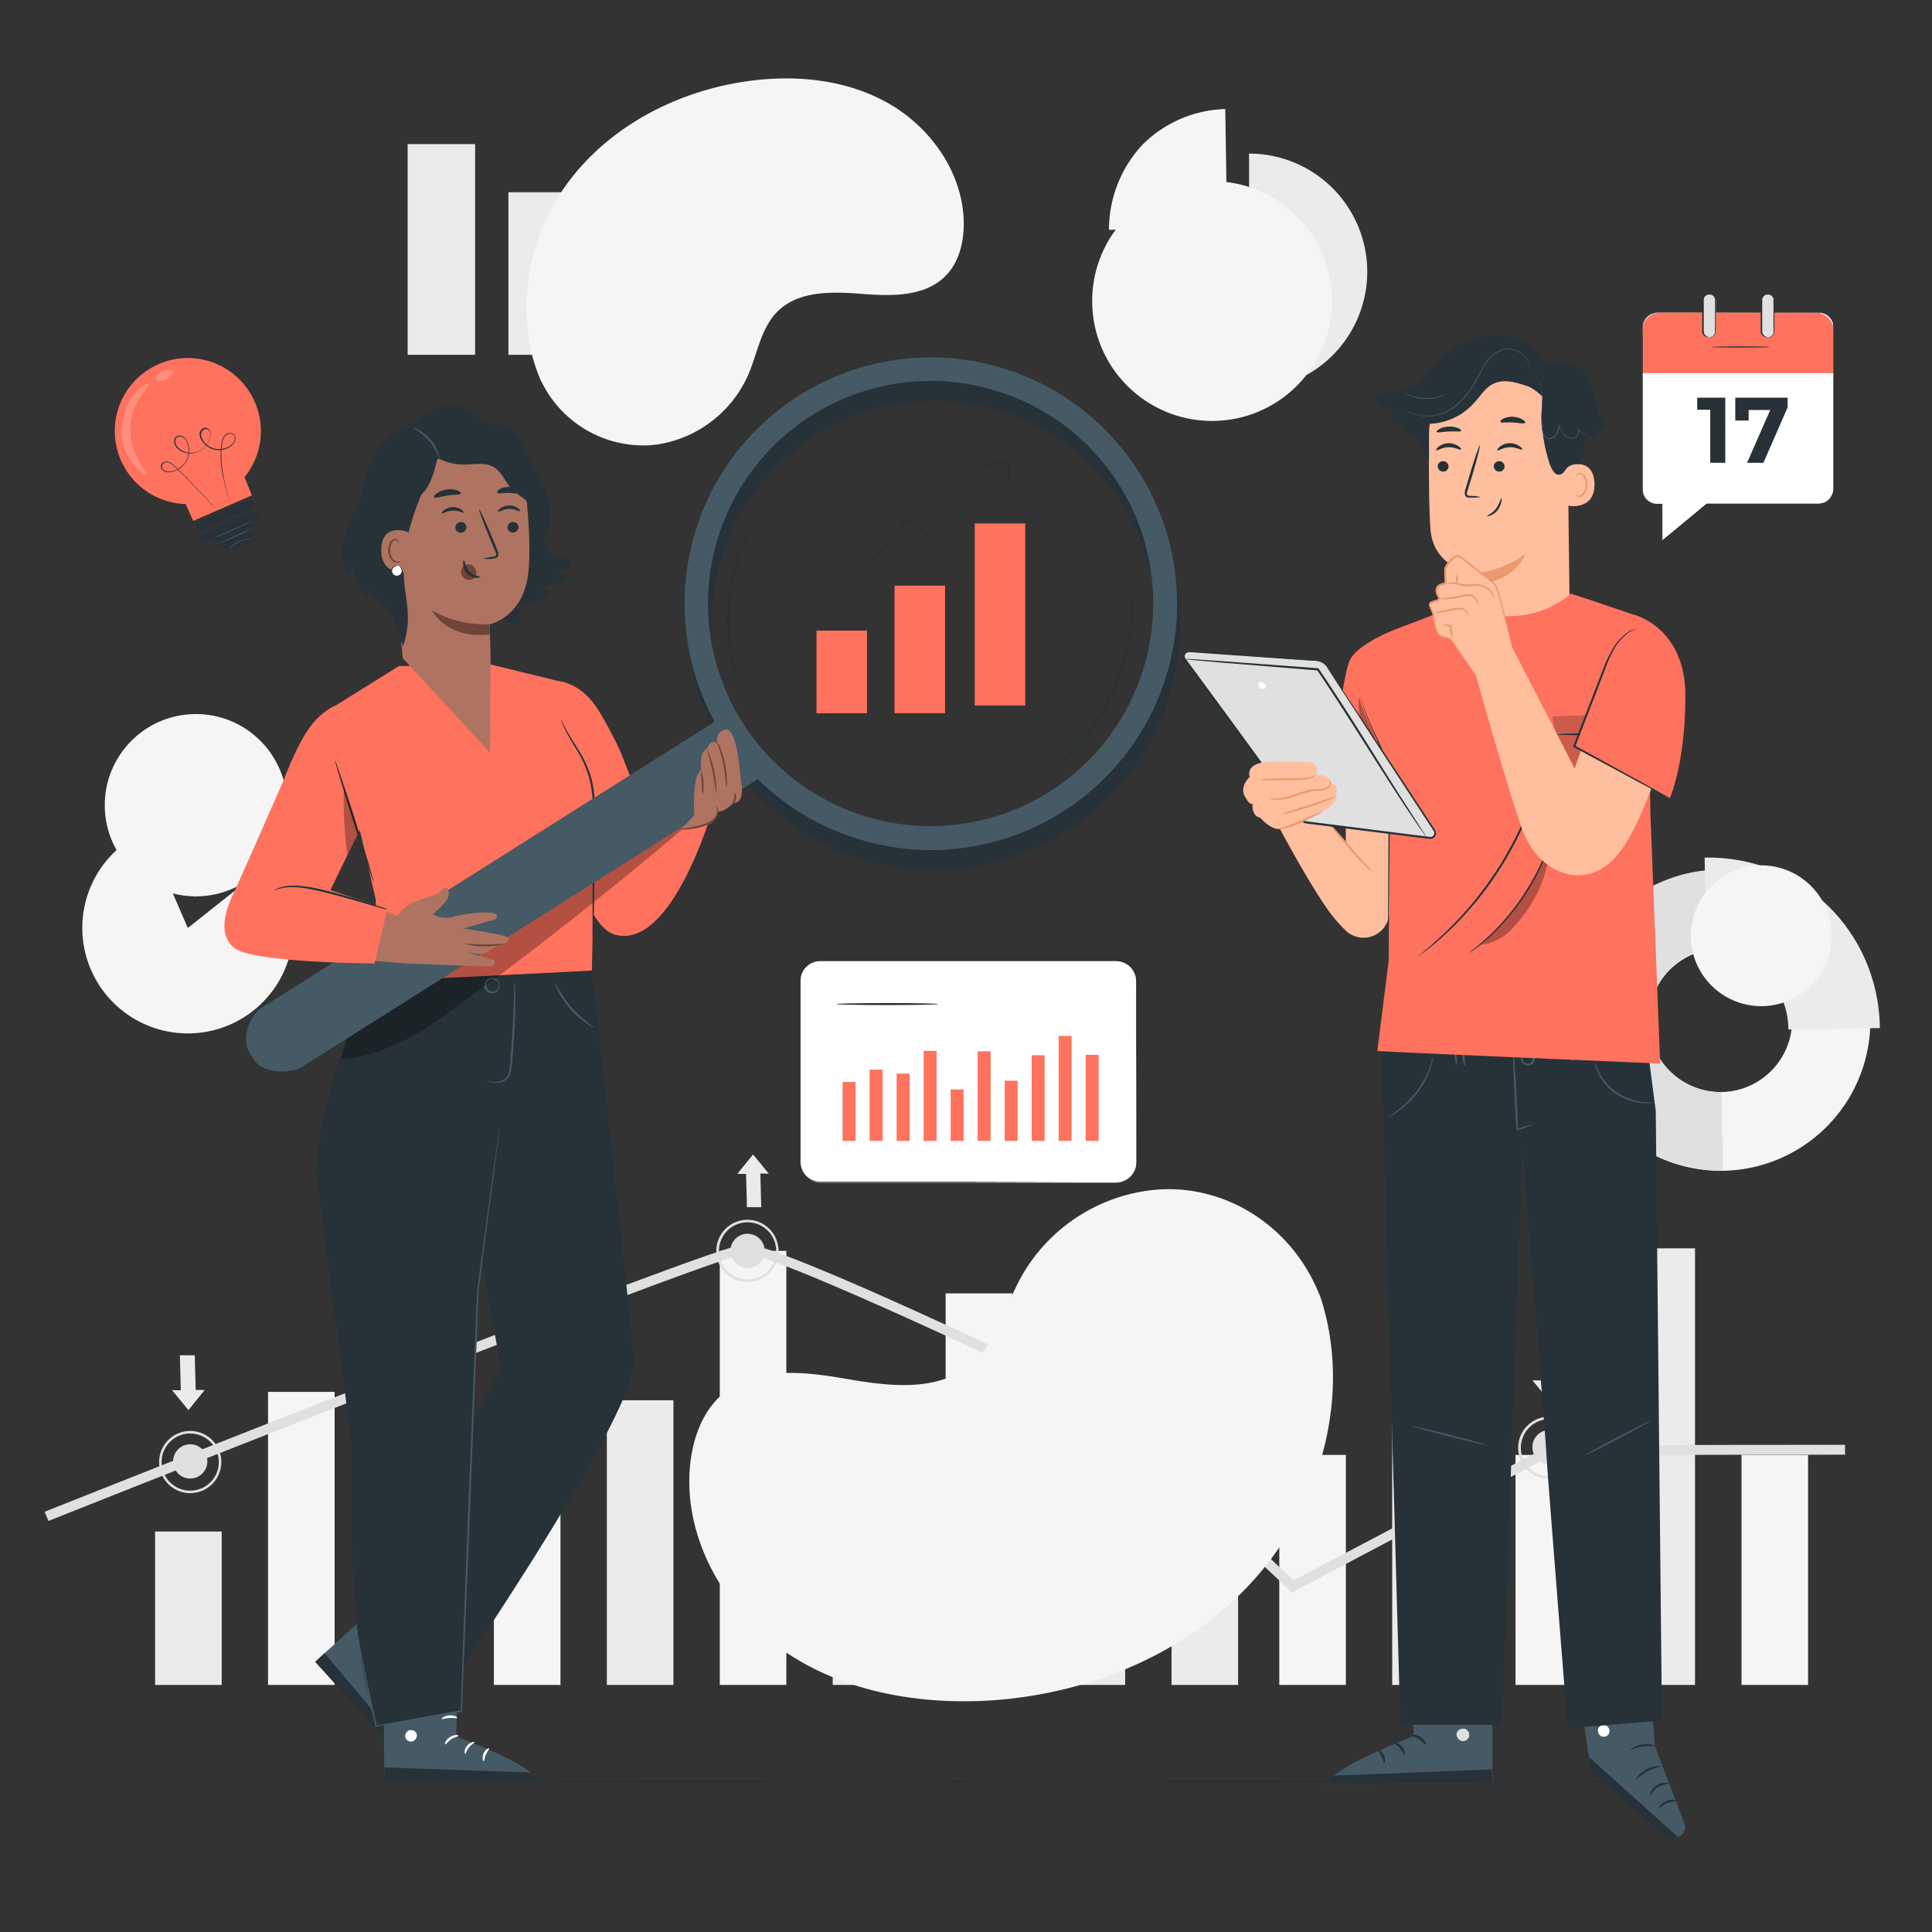 <svg xmlns="http://www.w3.org/2000/svg" viewBox="0 0 500 500"><rect x="0" y="0" width="500" height="500" fill="#333333" stroke="none"/><g id="background-complete"><rect x="40.14" y="396.36" width="17.23" height="39.7" style="fill:#ebebeb"></rect><rect x="98.6" y="396.36" width="17.23" height="39.7" style="fill:#ebebeb"></rect><rect x="69.37" y="360.22" width="17.23" height="75.84" style="fill:#f5f5f5"></rect><rect x="127.82" y="360.22" width="17.23" height="75.84" style="fill:#f5f5f5"></rect><rect x="157.05" y="362.39" width="17.23" height="73.67" style="fill:#ebebeb"></rect><rect x="215.51" y="362.39" width="17.23" height="73.67" style="fill:#ebebeb"></rect><rect x="273.96" y="362.39" width="17.23" height="73.67" style="fill:#ebebeb"></rect><rect x="186.28" y="323.73" width="17.23" height="112.33" style="fill:#f5f5f5"></rect><rect x="244.73" y="334.72" width="17.23" height="101.34" style="fill:#f5f5f5"></rect><rect x="360.3" y="362.39" width="17.23" height="73.67" style="fill:#ebebeb"></rect><rect x="331.08" y="376.53" width="17.23" height="59.53" style="fill:#f5f5f5"></rect><rect x="421.44" y="323.07" width="17.23" height="112.99" style="fill:#ebebeb"></rect><rect x="392.21" y="376.53" width="17.23" height="59.53" style="fill:#f5f5f5"></rect><rect x="450.7" y="376.53" width="17.23" height="59.53" style="fill:#f5f5f5"></rect><rect x="303.19" y="350.25" width="17.23" height="85.81" style="fill:#ebebeb"></rect><path d="M197.91,323.73a4.44,4.44,0,1,1-4.43-4.43A4.44,4.44,0,0,1,197.91,323.73Z" style="fill:#e0e0e0"></path><path d="M193.48,331.78a8.05,8.05,0,1,1,8-8A8.06,8.06,0,0,1,193.48,331.78Zm0-15.45a7.4,7.4,0,1,0,7.39,7.4A7.41,7.41,0,0,0,193.48,316.33Z" style="fill:#e0e0e0"></path><polygon points="197.01 312.43 196.78 303.71 198.96 303.75 194.89 298.77 190.82 303.79 193.08 303.8 193.31 312.41 197.01 312.43" style="fill:#ebebeb"></polygon><path d="M53.66,378.21a4.43,4.43,0,1,1-4.43-4.43A4.43,4.43,0,0,1,53.66,378.21Z" style="fill:#e0e0e0"></path><path d="M49.23,386.43a8.05,8.05,0,1,1,8.05-8.05A8.06,8.06,0,0,1,49.23,386.43Zm0-15.45a7.4,7.4,0,1,0,7.4,7.4A7.41,7.41,0,0,0,49.23,371Z" style="fill:#e0e0e0"></path><polygon points="46.55 350.74 46.79 359.81 44.52 359.77 48.76 364.94 52.98 359.73 50.64 359.71 50.41 350.76 46.55 350.74" style="fill:#ebebeb"></polygon><polygon points="281.01 331.78 281.25 340.85 278.98 340.81 283.21 345.98 287.44 340.76 285.1 340.75 284.86 331.8 281.01 331.78" style="fill:#ebebeb"></polygon><path d="M334.37,412.12l-51.89-48.67c-32.87-15.87-83.63-39.26-89.55-38.93-6.63.39-132.46,50-180.38,69.1l-1-2.37c7-2.81,172.79-68.78,181.18-69.28H193c9.2,0,82.42,35.23,90.8,39.27l.31.22L334.79,409c9.62-5.07,64.76-34.17,65.7-34.58.33-.15,1.2-.51,77-.5v2.55c-29.08,0-72.81.07-76.13.34-2.88,1.46-44.26,23.29-66.21,34.87Z" style="fill:#e0e0e0"></path><path d="M287.64,361.3a4.43,4.43,0,1,1-4.43-4.43A4.43,4.43,0,0,1,287.64,361.3Z" style="fill:#e0e0e0"></path><path d="M283.21,369.52a8,8,0,1,1,8.05-8A8.06,8.06,0,0,1,283.21,369.52Zm0-15.45a7.4,7.4,0,1,0,7.4,7.4A7.41,7.41,0,0,0,283.21,354.07Z" style="fill:#e0e0e0"></path><path d="M405.44,374.51a4.43,4.43,0,1,1-4.43-4.43A4.43,4.43,0,0,1,405.44,374.51Z" style="fill:#e0e0e0"></path><path d="M401,382.73a8.05,8.05,0,1,1,8-8.05A8.06,8.06,0,0,1,401,382.73Zm0-15.45a7.4,7.4,0,1,0,7.4,7.4A7.41,7.41,0,0,0,401,367.28Z" style="fill:#e0e0e0"></path><polygon points="398.62 348.19 398.86 357.26 396.59 357.22 400.82 362.39 405.05 357.17 402.7 357.16 402.47 348.21 398.62 348.19" style="fill:#ebebeb"></polygon><path d="M406.49,264.63A38.78,38.78,0,1,1,445.89,303,38.92,38.92,0,0,1,406.49,264.63Zm57.31-.93a18.54,18.54,0,1,0-18.24,18.92A18.6,18.6,0,0,0,463.8,263.7Z" style="fill:#f5f5f5"></path><path d="M406.5,264.63a38.91,38.91,0,0,1,38.14-39.58l.32,20.33a18.62,18.62,0,0,0,.6,37.24l.33,20.33A38.9,38.9,0,0,1,406.5,264.63Z" style="fill:#e0e0e0"></path><path d="M441.16,221.93c25-.4,45,19,45.36,44.13l-23.67.38c-.19-12-9.33-19.58-21.29-19.38Z" style="fill:#ebebeb"></path><rect x="105.5" y="37.29" width="17.46" height="54.54" style="fill:#ebebeb"></rect><rect x="131.58" y="49.75" width="17.46" height="42.08" style="fill:#ebebeb"></rect><rect x="155.72" y="66.84" width="17.46" height="24.99" style="fill:#ebebeb"></rect><path d="M323.26,70.33V39.75A30.58,30.58,0,1,1,292.69,71Z" style="fill:#ebebeb"></path><path d="M317.57,58.78,287,59.47a32.29,32.29,0,0,1,8.66-22,31.47,31.47,0,0,1,21.44-9.24Z" style="fill:#f5f5f5"></path><path d="M48.61,240.17l21.4-17a27.31,27.31,0,1,1-38.37-4.43,26.76,26.76,0,0,1,6.12-3.66Z" style="fill:#f5f5f5"></path><path d="M42.8,212.32l7.53,19.81,15.93-13.54S57.82,209.9,42.8,212.32Z" style="fill:#e0e0e0"></path></g><g id="background-simple"><path d="M341.7,335.6l-.74-1.73c-6.23-14.56-19.8-24.74-35.44-26a42.26,42.26,0,0,0-6.06,0,44.56,44.56,0,0,0-35.33,22.88c-4.14,7.6-6.28,16.73-12.87,22.3-8.56,7.25-21.14,5.73-32.12,3.82s-23.56-3.4-32.1,3.88c-5.34,4.57-7.86,11.78-8.48,18.82-1.64,18.63,8.9,37,24.12,47.55s34.42,14,52.87,13c25.85-1.5,51.72-12,69.14-31.47S349.9,360.42,341.7,335.6Z" style="fill:#f5f5f5"></path><path d="M140,98.55l.61,1.15a29.36,29.36,0,0,0,26.05,15.58,27.73,27.73,0,0,0,4.17-.37,30.82,30.82,0,0,0,22.85-18c2.35-5.5,3.25-11.92,7.42-16.17,5.43-5.54,14.18-5.3,21.85-4.69s16.44.83,21.84-4.73c3.39-3.48,4.66-8.6,4.63-13.49-.06-12.92-8.49-24.89-19.64-31.17s-24.58-7.44-37.21-5.52C174.9,23.82,157.77,32.72,147,47.22S132.78,82,140,98.55Z" style="fill:#f5f5f5"></path><circle cx="313.68" cy="77.91" r="31.03" style="fill:#f5f5f5"></circle><circle cx="455.8" cy="242.17" r="18.22" style="fill:#f5f5f5"></circle><circle cx="50.69" cy="208.39" r="23.59" transform="translate(-3.11 0.78) rotate(-0.86)" style="fill:#f5f5f5"></circle></g><g id="Floor"><path d="M458.08,461.05c0,.14-94.06.26-210.07.26s-210.09-.12-210.09-.26,94-.27,210.09-.27S458.08,460.9,458.08,461.05Z" style="fill:#263238"></path></g><g id="light-bulb"><path d="M65.93,104a18.9,18.9,0,1,0-17.86,26.45L50,134.81l15.18-6.62s-1-2.5-1.9-4.7A18.89,18.89,0,0,0,65.93,104Z" style="fill:#FF725E"></path><path d="M59.64,130.51a1.8,1.8,0,0,1-.07-.22l-.21-.66c-.17-.57-.43-1.43-.73-2.53s-.65-2.47-1-4.07a27.37,27.37,0,0,1-.53-5.5,17.28,17.28,0,0,1,.29-3.22,3.49,3.49,0,0,1,.72-1.58,1.93,1.93,0,0,1,1.67-.66,1.22,1.22,0,0,1,.84.44,1.3,1.3,0,0,1,.32.92,2.7,2.7,0,0,1-.83,1.74,5.18,5.18,0,0,1-7.42-.51,3.85,3.85,0,0,1-1-2,1.7,1.7,0,0,1,1.05-1.89,1.2,1.2,0,0,1,1.15.23,1.68,1.68,0,0,1,.6,1,3.69,3.69,0,0,1-.46,2.26,5.63,5.63,0,0,1-3.53,2.93,4.93,4.93,0,0,1-4.44-1,2.88,2.88,0,0,1-1-2,1.47,1.47,0,0,1,.42-1.1,1.44,1.44,0,0,1,1.11-.37,1.93,1.93,0,0,1,1.06.44,2.85,2.85,0,0,1,.7.89,5.36,5.36,0,0,1,.61,2.09,5.64,5.64,0,0,1-4.55,6,3,3,0,0,1-1.92-.15,1.46,1.46,0,0,1-.82-1.62,1.18,1.18,0,0,1,.61-.72,1.68,1.68,0,0,1,.9-.2,2.82,2.82,0,0,1,1.58.72c.84.75,1.59,1.51,2.32,2.23,2.91,2.89,5.15,5.33,6.68,7,.77.85,1.35,1.53,1.74,2L56,132l.14.18A1.45,1.45,0,0,1,56,132l-.46-.51c-.42-.45-1-1.11-1.78-1.95-1.54-1.69-3.8-4.11-6.72-7-.73-.71-1.5-1.48-2.33-2.21a2.6,2.6,0,0,0-1.47-.68,1.14,1.14,0,0,0-.59,2.19,2.86,2.86,0,0,0,1.79.12,5.44,5.44,0,0,0,4.37-5.81,5.34,5.34,0,0,0-.58-2,2.06,2.06,0,0,0-1.59-1.2,1.17,1.17,0,0,0-.93.31,1.21,1.21,0,0,0-.35.93,2.6,2.6,0,0,0,1,1.87,4.71,4.71,0,0,0,4.23,1,5.41,5.41,0,0,0,3.38-2.82,3.51,3.51,0,0,0,.45-2.1,1.53,1.53,0,0,0-.52-.87,1,1,0,0,0-.94-.19,1.31,1.31,0,0,0-.74.65,1.68,1.68,0,0,0-.16,1,3.83,3.83,0,0,0,.92,1.84A5,5,0,0,0,60,115a2.42,2.42,0,0,0,.78-1.59,1.11,1.11,0,0,0-1-1.17,1.76,1.76,0,0,0-1.5.59,3.33,3.33,0,0,0-.69,1.5,18.56,18.56,0,0,0-.3,3.18,28.12,28.12,0,0,0,.5,5.48c.29,1.6.63,3,.91,4.07s.53,2,.69,2.54c.08.29.13.51.18.66A1.93,1.93,0,0,1,59.64,130.51Z" style="fill:#263238"></path><path d="M65.22,131.51l-13,5.69a1.08,1.08,0,0,1-1.41-.55h0a1.07,1.07,0,0,1,.55-1.41l13-5.69a1.06,1.06,0,0,1,1.4.55h0A1.07,1.07,0,0,1,65.22,131.51Z" style="fill:#263238"></path><path d="M65.59,132.36l-13,5.69a1.07,1.07,0,0,0-.55,1.41,1.06,1.06,0,0,0,1.4.55l1.43-.63,3.48,2.79a1.38,1.38,0,0,0,1.41.19l4.65-2a1.35,1.35,0,0,0,.82-1.17l.28-4.41,1-.42a1.07,1.07,0,1,0-.86-2Z" style="fill:#263238"></path><g style="opacity:0.2"><path d="M32.66,105.37a14,14,0,0,1,2.47-3.82,9.83,9.83,0,0,1,2.33-1.94c.62-.36,1-.45,1.11-.33.22.28-.89,1.32-2.15,3.27A15.57,15.57,0,0,0,36,119.38c1.16,2,2.22,3.1,2,3.37s-.5,0-1.11-.38a10.26,10.26,0,0,1-2.23-2.05,13.62,13.62,0,0,1-2.29-3.93,14.69,14.69,0,0,1-1-5.53" style="fill:#fff"></path></g><g style="opacity:0.2"><path d="M43.07,98.21c-1.11.47-2.21.59-2.57.06a1,1,0,0,1,.18-1.08A3.78,3.78,0,0,1,44,95.78c.5.07.83.29.91.6" style="fill:#fff"></path></g><path d="M65.1,139.56a8.94,8.94,0,0,1-1,.12,7.9,7.9,0,0,0-2.33.69,8,8,0,0,0-2,1.36c-.46.43-.7.73-.73.71a3,3,0,0,1,.62-.83,7,7,0,0,1,4.44-2.09A3,3,0,0,1,65.1,139.56Z" style="fill:#455a64"></path><path d="M65.52,134.77c0,.06-2.31,1.14-5.21,2.41S55,139.43,55,139.37s2.31-1.13,5.21-2.4S65.5,134.72,65.52,134.77Z" style="fill:#455a64"></path><path d="M65.38,136.68a7.69,7.69,0,0,1-1.22.69c-.78.4-1.86.92-3.06,1.47s-2.32,1-3.13,1.33a8,8,0,0,1-1.32.47,8.38,8.38,0,0,1,1.26-.62L61,138.63l3.08-1.41A9,9,0,0,1,65.38,136.68Z" style="fill:#455a64"></path></g><g id="Chart"><rect x="206.93" y="248.55" width="87.23" height="57.52" rx="5.31" style="fill:#fff"></rect><path d="M288.85,306.07s.25,0,.72-.08a5,5,0,0,0,2-.71,5.32,5.32,0,0,0,2.17-2.56c.55-1.26.32-2.88.36-4.64,0-7.11,0-17.37-.07-30.05,0-3.17,0-6.49,0-9.95v-2.62a16.29,16.29,0,0,0-.11-2.63,5.14,5.14,0,0,0-3.34-3.8,7.45,7.45,0,0,0-2.73-.29h-21l-54.56,0a5.08,5.08,0,0,0-5,4,8.31,8.31,0,0,0-.11,1.74v5.33c0,4.71,0,9.36,0,13.92,0,9.13,0,17.93,0,26.32a5.73,5.73,0,0,0,.54,2.94,5,5,0,0,0,2,2.13,5.2,5.2,0,0,0,2.81.7h14.56l20.75,0,30,.08,8.17,0,2.12,0c.48,0,.72,0,.72,0s-.24,0-.72,0l-2.12,0-8.17,0-30,.08-20.75,0-11.56,0h-3a5.65,5.65,0,0,1-3-.75,5.5,5.5,0,0,1-2.17-2.31,6.19,6.19,0,0,1-.58-3.13c0-8.39,0-17.19,0-26.32V254.52a8.75,8.75,0,0,1,.12-1.83,5.55,5.55,0,0,1,5.43-4.38l54.56,0h21a7.68,7.68,0,0,1,2.85.31,5.53,5.53,0,0,1,3.59,4.09,16.61,16.61,0,0,1,.11,2.71c0,.88,0,1.75,0,2.62,0,3.46,0,6.78,0,9.95,0,12.68-.06,22.94-.08,30.05,0,.88,0,1.72,0,2.51a5.36,5.36,0,0,1-2.65,4.77,5,5,0,0,1-2,.68A4.45,4.45,0,0,1,288.85,306.07Z" style="fill:#263238"></path><rect x="246.03" y="281.95" width="3.35" height="13.32" style="fill:#FF725E"></rect><rect x="218.07" y="280.02" width="3.35" height="15.25" style="fill:#FF725E"></rect><rect x="225.06" y="276.84" width="3.35" height="18.43" style="fill:#FF725E"></rect><rect x="232.05" y="277.85" width="3.35" height="17.42" style="fill:#FF725E"></rect><rect x="239.04" y="271.96" width="3.35" height="23.31" style="fill:#FF725E"></rect><rect x="253.02" y="272.07" width="3.35" height="23.2" style="fill:#FF725E"></rect><rect x="260.01" y="279.69" width="3.35" height="15.58" style="fill:#FF725E"></rect><rect x="267" y="273.09" width="3.35" height="22.18" style="fill:#FF725E"></rect><rect x="273.98" y="268.1" width="3.35" height="27.17" style="fill:#FF725E"></rect><rect x="280.97" y="272.98" width="3.35" height="22.29" style="fill:#FF725E"></rect><path d="M242.89,259.85c0,.14-5.94.26-13.27.26s-13.27-.12-13.27-.26,5.94-.26,13.27-.26S242.89,259.7,242.89,259.85Z" style="fill:#263238"></path></g><g id="speech-bubble"><path d="M428.84,80.93h41.89a3.82,3.82,0,0,1,3.83,3.83v41.89a3.82,3.82,0,0,1-3.83,3.83h-29l-11.66,9.6v-9.6h-1.25a3.82,3.82,0,0,1-3.83-3.83V84.76A3.82,3.82,0,0,1,428.84,80.93Z" style="fill:#fff"></path><path d="M425,80.93h49.56a0,0,0,0,1,0,0v11a4.65,4.65,0,0,1-4.65,4.65H429.69A4.68,4.68,0,0,1,425,91.89v-11A0,0,0,0,1,425,80.93Z" transform="translate(899.57 177.5) rotate(180)" style="fill:#FF725E"></path><path d="M446.5,102.92v16.85h-3.89V106.05h-3.37v-3.13Z" style="fill:#263238"></path><path d="M462.63,102.92v2.53l-6.26,14.32h-4.23l6-13.67h-5.59v2.74h-3.46v-5.92Z" style="fill:#263238"></path><path d="M442.86,89.8c0,.09,3.41.16,7.61.16s7.6-.07,7.6-.16-3.4-.16-7.6-.16S442.86,89.72,442.86,89.8Z" style="fill:#263238"></path><path d="M428.84,80.93a1.71,1.71,0,0,0-.26,0,3.41,3.41,0,0,0-.76.11,3.81,3.81,0,0,0-2.33,1.77,3.92,3.92,0,0,0-.54,2.11c0,.8,0,1.67,0,2.61q0,2.84,0,6.47c0,4.85,0,10.72,0,17.43,0,3.36,0,6.93,0,10.68,0,.94,0,1.89,0,2.85v1.46a4.27,4.27,0,0,0,.21,1.49,4,4,0,0,0,3.47,2.7c.52,0,1,0,1.54,0l-.14-.15c0,3,0,6.27,0,9.6v.32l.24-.2,11.67-9.6-.1,0h29a3.82,3.82,0,0,0,1.33-.25,3.93,3.93,0,0,0,2-1.68,4.17,4.17,0,0,0,.49-1.24,6.49,6.49,0,0,0,.08-1.31v-7.59c0-6.67,0-13.09,0-19.22q0-4.59,0-8.94V86.12a13.59,13.59,0,0,0-.08-2.11A3.95,3.95,0,0,0,472,81a6,6,0,0,0-2-.19H458.81l-21.93,0-6,0-1.55,0-.53,0h.53l1.55,0,6,0,21.93.05H470a5.93,5.93,0,0,1,1.93.19,3.72,3.72,0,0,1,2.48,2.82,15.47,15.47,0,0,1,.07,2.06c0,1.41,0,2.84,0,4.29v8.94c0,6.13,0,12.55,0,19.22v7.59a6.46,6.46,0,0,1-.08,1.25,4,4,0,0,1-.45,1.14A3.67,3.67,0,0,1,472,130.1a7.27,7.27,0,0,1-2.53.23H441.69l0,0L430,140l.24.11c0-3.33,0-6.57,0-9.6v-.13h-.14c-.51,0-1,0-1.52,0a3.57,3.57,0,0,1-1.4-.39,3.69,3.69,0,0,1-1.84-2.12,4.12,4.12,0,0,1-.19-1.4v-4.31c0-3.75,0-7.32,0-10.68,0-6.71,0-12.58,0-17.43,0-2.42,0-4.58,0-6.47s-.25-3.55.5-4.67a3.75,3.75,0,0,1,2.26-1.77A4.72,4.72,0,0,1,428.84,80.93Z" style="fill:#263238"></path><rect x="440.83" y="76.07" width="3.23" height="11.19" rx="1.56" style="fill:#e0e0e0"></rect><path d="M442.39,87.26a2,2,0,0,1-.92-.37,1.57,1.57,0,0,1-.54-1c0-.44,0-1,0-1.58,0-1.2,0-2.61,0-4.16,0-.78,0-1.6,0-2.45a1.42,1.42,0,0,1,.4-1.07,1.48,1.48,0,0,1,1.11-.41,1.43,1.43,0,0,1,1.06.48,1.55,1.55,0,0,1,.34,1.11c0,.85,0,1.67,0,2.45,0,1.55,0,3,0,4.16,0,.29,0,.57,0,.84a4.34,4.34,0,0,1,0,.73,1.57,1.57,0,0,1-.61,1,2,2,0,0,1-.94.31.64.64,0,0,0,.27,0,1.64,1.64,0,0,0,.74-.24,1.61,1.61,0,0,0,.71-1,3.94,3.94,0,0,0,.05-.77c0-.27,0-.55,0-.84,0-1.2,0-2.61,0-4.16,0-.78,0-1.6,0-2.45a1.79,1.79,0,0,0-.42-1.31,1.72,1.72,0,0,0-1.29-.6,1.72,1.72,0,0,0-1.82,1.8v2.45c0,1.55,0,3,0,4.16,0,.6,0,1.12,0,1.61a1.59,1.59,0,0,0,.64,1,1.47,1.47,0,0,0,.72.29C442.3,87.29,442.39,87.27,442.39,87.26Z" style="fill:#263238"></path><rect x="455.96" y="76.07" width="3.23" height="11.19" rx="1.56" style="fill:#e0e0e0"></rect><path d="M457.52,87.26a2,2,0,0,1-.92-.37,1.57,1.57,0,0,1-.54-1c0-.44,0-1,0-1.58,0-1.2,0-2.61,0-4.16V77.71a1.41,1.41,0,0,1,1.51-1.48,1.39,1.39,0,0,1,1.06.48,1.52,1.52,0,0,1,.35,1.11c0,.85,0,1.67,0,2.45,0,1.55,0,3,0,4.16,0,.29,0,.57,0,.84a3.44,3.44,0,0,1,0,.73,1.56,1.56,0,0,1-.6,1,2,2,0,0,1-.94.31.64.64,0,0,0,.27,0,1.64,1.64,0,0,0,.74-.24,1.69,1.69,0,0,0,.71-1,3.94,3.94,0,0,0,.05-.77c0-.27,0-.55,0-.84,0-1.2,0-2.61,0-4.16,0-.78,0-1.6,0-2.45a1.79,1.79,0,0,0-.42-1.31,1.72,1.72,0,0,0-1.3-.6,1.73,1.73,0,0,0-1.82,1.8c0,.85,0,1.67,0,2.45,0,1.55,0,3,0,4.16,0,.6,0,1.12,0,1.61a1.55,1.55,0,0,0,.64,1,1.4,1.4,0,0,0,.72.29C457.43,87.29,457.52,87.27,457.52,87.26Z" style="fill:#263238"></path></g><g id="character-2"><path d="M344.69,214l3.6,4.49v-7.73h11.33s1.26,17.72,1,21.49a29.7,29.7,0,0,1-1.39,5.78,6.65,6.65,0,0,1-11,2.75,39.53,39.53,0,0,1-3.55-3.94c-5-6.48-13.4-22.25-13.4-22.25l8.73-5.27Z" style="fill:#ffbe9d"></path><path d="M344,213.13a12.43,12.43,0,0,0,1.48,2c1,1.19,2.28,2.82,3.79,4.59s2.95,3.32,4.06,4.37a8.37,8.37,0,0,0,1.92,1.56,19.09,19.09,0,0,0-1.66-1.82c-1-1.11-2.4-2.7-3.91-4.46C346.66,215.8,344.11,213,344,213.13Z" style="fill:#eb996e"></path><path d="M405.67,112.86l.51,41.15c.09,7-1.21,17.3-12.29,16.93h0c-9.58-1-12.12-10.11-12.19-16.64,0-3.1-.08-5.68-.1-6,0,0-10.49-.86-11.38-11.22-.42-5-.47-15.39-.39-24.78a19.36,19.36,0,0,1,18-19.16l1-.08C399.63,92.9,405.81,102,405.67,112.86Z" style="fill:#ffbe9d"></path><path d="M381.6,148.3a25.18,25.18,0,0,0,13.21-5s-2.74,7.82-13.16,7.64Z" style="fill:#eb996e"></path><path d="M387.54,116.54c.21.21,1.4-.75,3.14-.8s3,.81,3.21.58-.12-.48-.69-.88a4.37,4.37,0,0,0-2.58-.73,4.16,4.16,0,0,0-2.49.91C387.61,116.05,387.44,116.45,387.54,116.54Z" style="fill:#263238"></path><path d="M386.59,120.73a1.41,1.41,0,0,0,1.45,1.32,1.34,1.34,0,0,0,1.35-1.37,1.4,1.4,0,0,0-1.45-1.32A1.35,1.35,0,0,0,386.59,120.73Z" style="fill:#263238"></path><path d="M383.19,128.62a10.67,10.67,0,0,0-2.62-.28c-.41,0-.8-.07-.89-.34a2,2,0,0,1,.18-1.22c.31-1,.64-2.08,1-3.19,1.35-4.54,2.29-8.25,2.11-8.3s-1.42,3.58-2.77,8.11c-.33,1.12-.64,2.18-.93,3.2a2.31,2.31,0,0,0-.09,1.61,1,1,0,0,0,.71.55,2.48,2.48,0,0,0,.7,0A10.65,10.65,0,0,0,383.19,128.62Z" style="fill:#263238"></path><path d="M388.28,109.15c.17.39,1.56.1,3.22.19s3,.45,3.22.08c.09-.18-.17-.53-.73-.88a5.51,5.51,0,0,0-4.92-.2C388.49,108.64,388.21,109,388.28,109.15Z" style="fill:#263238"></path><path d="M371.79,111.76c.18.31,1.54,0,3.18-.09s3,.16,3.18-.17c.07-.16-.2-.44-.77-.69a5.7,5.7,0,0,0-2.43-.4,5.82,5.82,0,0,0-2.41.6C372,111.3,371.71,111.61,371.79,111.76Z" style="fill:#263238"></path><path d="M405.38,120.6c.18-.09,7-2.63,7.27,4.47s-6.91,5.94-6.93,5.73S405.38,120.6,405.38,120.6Z" style="fill:#ffbe9d"></path><path d="M407.78,128s.13.08.34.17a1.2,1.2,0,0,0,.93,0,3.07,3.07,0,0,0,1.31-2.8,4.11,4.11,0,0,0-.42-1.76,1.43,1.43,0,0,0-1-.91.62.62,0,0,0-.72.37c-.09.2,0,.34-.07.35s-.16-.11-.12-.41a.78.78,0,0,1,.27-.45.89.89,0,0,1,.67-.21,1.72,1.72,0,0,1,1.34,1.05,4.13,4.13,0,0,1,.51,2c0,1.43-.66,2.8-1.68,3.14a1.33,1.33,0,0,1-1.14-.14C407.8,128.19,407.76,128,407.78,128Z" style="fill:#eb996e"></path><path d="M384.87,133.54c-.08-.18,1.31-.6,2.29-1.91a8.28,8.28,0,0,0,1-1.85c.2-.52.36-.84.44-.82s.05.37-.06.94a5.2,5.2,0,0,1-.92,2.07,4.22,4.22,0,0,1-1.81,1.39C385.25,133.58,384.89,133.6,384.87,133.54Z" style="fill:#263238"></path><path d="M356.07,103a1.66,1.66,0,0,1,.79-1,5.17,5.17,0,0,1,2.64-.42,15.11,15.11,0,0,0,7.8-2.37,34.7,34.7,0,0,1,3.62-4.4c3.14-3.24,5.73-5.44,8.4-6.52a24.13,24.13,0,0,1,12.84-1c3.61.95,6.85,3.87,7.35,7.57,2-1.71,5.06-1.7,7.52-.71l.06,0c2.74,1,4.3,3.87,5.11,6.67s1.15,5.78,2.63,8.29c.31.52.68,1.15.41,1.7a1.17,1.17,0,0,1-1.21.53,3.45,3.45,0,0,1-1.28-.58c.31.73.62,1.46.92,2.19a6.4,6.4,0,0,1-3-.19,63.85,63.85,0,0,1-1.95,7.37,4.25,4.25,0,0,0-2.9.71c-1,.87-1.39,2.49-3,1.88-.81-.32-1.55-2-1.83-2.85a40.53,40.53,0,0,1-1.75-17.12,12.77,12.77,0,0,0-4-2.89l.12.11c-2.89-1-6.17-2-8.92-.64-2.13,1.06-3.38,3.27-5,5a16.29,16.29,0,0,1-11.6,5.36c-.15,2.91.09,7-.06,10L367.38,115v0c-.2-.35-.36-.69-.52-1l-.06-.1h0a16,16,0,0,0-.82-1.66l0,0a1.82,1.82,0,0,1-2.66-2.44,4.08,4.08,0,0,1,.88-.88,2.88,2.88,0,0,1-2.75.71,2.27,2.27,0,0,1-1.6-2.24,1.94,1.94,0,0,1,1.15-1.54,6.42,6.42,0,0,1-3.69-.82C356.54,104.6,355.82,103.91,356.07,103Z" style="fill:#263238"></path><path d="M396.25,96.05a8.13,8.13,0,0,1,1,1,7.4,7.4,0,0,1,1.59,3.44,13.32,13.32,0,0,1,.26,2.63c0,1-.07,2-.14,3.06a27,27,0,0,0-.08,3.4,11.11,11.11,0,0,0,.23,1.79,3.8,3.8,0,0,0,.73,1.74,1.57,1.57,0,0,0,1.47.49,2.33,2.33,0,0,0,1.31-.74,5.31,5.31,0,0,0,1-2.64l-.22,0a8.94,8.94,0,0,0,1.26,2.17,3.13,3.13,0,0,0,2,1.1,2,2,0,0,0,1.07-.19,1.75,1.75,0,0,0,.73-.72,1.88,1.88,0,0,0,.22-.91,1.29,1.29,0,0,0-.34-.81l-.11.1a6.72,6.72,0,0,0,2.23,1.67,6.6,6.6,0,0,0,.69.27l.25.06-.24-.1c-.15-.07-.38-.16-.67-.3a6.94,6.94,0,0,1-2.15-1.7l-.1.1a1.34,1.34,0,0,1,.06,1.54,1.52,1.52,0,0,1-.65.63,1.77,1.77,0,0,1-1,.16,2.89,2.89,0,0,1-1.87-1,8.47,8.47,0,0,1-1.22-2.13l-.15-.33-.06.36a5.23,5.23,0,0,1-1,2.52,2.12,2.12,0,0,1-1.17.66,1.33,1.33,0,0,1-1.25-.41,3.47,3.47,0,0,1-.67-1.63,10.75,10.75,0,0,1-.23-1.76,26.8,26.8,0,0,1,.06-3.37c.07-1.07.14-2.1.12-3.07a13,13,0,0,0-.3-2.67,7.28,7.28,0,0,0-1.68-3.46A4.26,4.26,0,0,0,396.25,96.05Z" style="fill:#455a64"></path><path d="M364.18,106.13s0,0,.09.07.15.12.26.19a2.29,2.29,0,0,0,.43.28,5.32,5.32,0,0,0,.64.34,9.18,9.18,0,0,0,4.43.79,11.67,11.67,0,0,0,6.26-2.31,20.41,20.41,0,0,0,5.37-6.19c.75-1.26,1.37-2.54,2-3.73A13.7,13.7,0,0,1,386,92.41a7.11,7.11,0,0,1,3-1.81,5,5,0,0,1,1.57-.18,5.65,5.65,0,0,1,1.45.28,6,6,0,0,1,3.33,2.82,7.18,7.18,0,0,1,.53,1.55s0,0,0-.11,0-.19-.05-.32a5.41,5.41,0,0,0-.39-1.17,5.78,5.78,0,0,0-1.16-1.57,6,6,0,0,0-2.2-1.36,5.88,5.88,0,0,0-1.49-.31,5.4,5.4,0,0,0-1.63.18,7.29,7.29,0,0,0-3.09,1.84,14,14,0,0,0-2.37,3.2c-.69,1.2-1.3,2.48-2.05,3.73a20.22,20.22,0,0,1-5.29,6.13,11.75,11.75,0,0,1-6.14,2.32,9.23,9.23,0,0,1-4.39-.71A13.87,13.87,0,0,1,364.18,106.13Z" style="fill:#455a64"></path><path d="M363.24,101.58a1.93,1.93,0,0,0,.37.26,9.79,9.79,0,0,0,1.1.56,11.25,11.25,0,0,0,1.75.57,11.46,11.46,0,0,0,4.47.14,10.5,10.5,0,0,0,1.77-.46,7,7,0,0,0,1.14-.49,1.59,1.59,0,0,0,.38-.23s-.59.25-1.57.56a12.21,12.21,0,0,1-1.76.4,12.83,12.83,0,0,1-2.2.13,12.09,12.09,0,0,1-3.91-.78C363.82,101.87,363.26,101.54,363.24,101.58Z" style="fill:#455a64"></path><path d="M371.71,116.54c.21.21,1.41-.75,3.14-.8s3,.81,3.22.58-.13-.48-.69-.88a4.37,4.37,0,0,0-2.58-.73,4.16,4.16,0,0,0-2.49.91C371.78,116.05,371.61,116.45,371.71,116.54Z" style="fill:#263238"></path><path d="M372.08,120.73a1.41,1.41,0,0,0,1.45,1.32,1.36,1.36,0,0,0,1.36-1.37,1.42,1.42,0,0,0-1.46-1.32A1.35,1.35,0,0,0,372.08,120.73Z" style="fill:#263238"></path><path d="M426.16,426.05l2.15,25.88,7.6,20a2.66,2.66,0,0,1-1.71,3.49h0a2.65,2.65,0,0,1-2.4-.44c-4.34-3.36-20-15.71-20.17-17.32-.22-2.09-4.21-27.53-4.21-27.53Z" style="fill:#455a64"></path><path d="M434.2,475.4l-23-20.71.23,1.92c.15,1.05.17,1.62.86,2.27a222.15,222.15,0,0,0,19.27,16.52c.7.55,1.79.28,2.64,0Z" style="fill:#263238"></path><path d="M415.73,446.62a1.62,1.62,0,0,1,.66,2.05,1.56,1.56,0,0,1-2,.67,1.7,1.7,0,0,1-.69-2.17,1.61,1.61,0,0,1,2.18-.47" style="fill:#fff"></path><path d="M427.1,464.74c.15.06.59-1.36,2-2.25a8,8,0,0,1,2.91-.88c0-.07-.33-.23-.95-.25a4.2,4.2,0,0,0-3.83,2.42C427,464.34,427,464.73,427.1,464.74Z" style="fill:#263238"></path><path d="M429.3,468c.14.09.88-.83,2.17-1.36a21.4,21.4,0,0,1,2.49-.59,2.93,2.93,0,0,0-2.71.07C429.78,466.73,429.16,468,429.3,468Z" style="fill:#263238"></path><path d="M423.2,460.67a27.69,27.69,0,0,1,3.21-2.31,26.5,26.5,0,0,1,3.74-1.3,7.28,7.28,0,0,0-6.95,3.61Z" style="fill:#263238"></path><path d="M421.89,452.86c.09.15,1.45-.6,3.3-.86s3.37,0,3.41-.14a6.59,6.59,0,0,0-6.71,1Z" style="fill:#263238"></path><path d="M421.07,445.28a13,13,0,0,1,3.41-1,12.77,12.77,0,0,1,3.51.5c0-.06-.28-.36-.91-.64a5.77,5.77,0,0,0-2.64-.43,5.86,5.86,0,0,0-2.56.8C421.3,444.89,421,445.23,421.07,445.28Z" style="fill:#263238"></path><path d="M424.28,442.85a2.37,2.37,0,0,0-.07-1,6.63,6.63,0,0,0-1-2.47,3,3,0,0,0-1.44-1.3,1.06,1.06,0,0,0-1.17.36,1.77,1.77,0,0,0-.29,1.21,3.76,3.76,0,0,0,3.65,3.11,4.37,4.37,0,0,0,4-2.72,1.51,1.51,0,0,0-.07-1.26,1,1,0,0,0-1.15-.43,3.6,3.6,0,0,0-1.6,1.06,7.44,7.44,0,0,0-1.55,2.19c-.27.58-.34.93-.3.94a11.71,11.71,0,0,1,2.12-2.84,3.46,3.46,0,0,1,1.43-.89.57.57,0,0,1,.63.23,1,1,0,0,1,0,.83,3.89,3.89,0,0,1-3.51,2.32,3.28,3.28,0,0,1-3.14-2.6,1.31,1.31,0,0,1,.17-.85.57.57,0,0,1,.64-.21,2.7,2.7,0,0,1,1.24,1.08A10.12,10.12,0,0,1,424.28,442.85Z" style="fill:#263238"></path><path d="M364.87,427.39l1,21.91s-21.95,8.33-22.17,12.4l42.56-.33-.09-34.21Z" style="fill:#455a64"></path><path d="M379,447.35a1.74,1.74,0,0,1,1.21,2,1.66,1.66,0,0,1-1.94,1.22,1.83,1.83,0,0,1-1.28-2.1,1.74,1.74,0,0,1,2.17-1" style="fill:#e0e0e0"></path><path d="M386.22,461.37l-.15-3.45-40.74,1.61s-1.89.84-1.67,2.17Z" style="fill:#263238"></path><path d="M365.14,449.09c0,.21,1.05.29,2.08,1s1.58,1.53,1.77,1.45-.13-1.28-1.39-2.06S365.09,448.9,365.14,449.09Z" style="fill:#263238"></path><path d="M360.69,451c0,.2.86.55,1.57,1.42s.92,1.8,1.13,1.79.33-1.18-.58-2.25S360.69,450.77,360.69,451Z" style="fill:#263238"></path><path d="M358.2,456.33c.19.05.47-1-.07-2.13s-1.52-1.58-1.61-1.4.52.77,1,1.71S358,456.31,358.2,456.33Z" style="fill:#263238"></path><path d="M365.48,444.07c.08.19,1-.1,2.21,0s2.09.43,2.2.25-.78-.91-2.16-1S365.37,443.91,365.48,444.07Z" style="fill:#263238"></path><path d="M357.47,270c0,1.27,4.94,176.4,4.94,176.4h26.3L394,296.63s6.23,78.33,6.23,80,5.49,70.64,5.49,70.64l24.39-2-1.6-157.74-3-23.12Z" style="fill:#263238"></path><path d="M396.78,291.09a5.18,5.18,0,0,1-1.07.44c-.7.26-1.71.61-3,1l-.24.08v-.25c-.15-2.11-.32-4.92-.47-8-.17-3.35-.29-6.38-.35-8.58,0-1.09-.05-2-.05-2.6a3.77,3.77,0,0,1,.05-.95,3,3,0,0,1,.15.94c.06.62.14,1.5.21,2.6.16,2.19.34,5.22.51,8.56.15,3.09.27,5.91.33,8l-.25-.16c1.27-.39,2.3-.69,3-.88A4.27,4.27,0,0,1,396.78,291.09Z" style="fill:#455a64"></path><path d="M394.78,272.87s.09-.14.35-.23a1.63,1.63,0,0,1,1.16.1,1.45,1.45,0,0,1,.88,1.44,1.75,1.75,0,0,1-1.4,1.55,1.91,1.91,0,0,1-1.93-.87,1.56,1.56,0,0,1,0-1.67,1.83,1.83,0,0,1,.87-.73c.25-.09.41-.07.42,0s-.6.2-1,.93a1.27,1.27,0,0,0,.07,1.27,1.49,1.49,0,0,0,1.42.63,1.35,1.35,0,0,0,1-1.11,1.1,1.1,0,0,0-.58-1.09A2.14,2.14,0,0,0,394.78,272.87Z" style="fill:#455a64"></path><path d="M406.86,274.67c-.14,0-.34-.75-.45-1.7s-.07-1.73.08-1.74.34.74.44,1.69S407,274.65,406.86,274.67Z" style="fill:#455a64"></path><path d="M408.68,274.49c-.14,0-.26-.81-.27-1.8s.11-1.81.25-1.81.27.81.27,1.8S408.83,274.49,408.68,274.49Z" style="fill:#455a64"></path><path d="M377,275.7c-.14,0-.36-.89-.49-2s-.13-2.07,0-2.09a4.49,4.49,0,0,1,.49,2C377.13,274.75,377.12,275.69,377,275.7Z" style="fill:#455a64"></path><path d="M379.18,275.87a3.22,3.22,0,0,1-.64-2.13,3.12,3.12,0,0,1,.46-2.17,9.9,9.9,0,0,1,.06,2.15C379.11,274.89,379.33,275.82,379.18,275.87Z" style="fill:#455a64"></path><path d="M370.86,273.53s0,.28-.08.77a15.24,15.24,0,0,1-.53,2.05A21.79,21.79,0,0,1,367,282.6a23,23,0,0,1-5.14,5,16.25,16.25,0,0,1-1.87,1.14,3.64,3.64,0,0,1-.73.34c-.05-.07.95-.63,2.4-1.73a26.11,26.11,0,0,0,5-5,24.8,24.8,0,0,0,3.32-6.08C370.55,274.59,370.78,273.51,370.86,273.53Z" style="fill:#455a64"></path><path d="M427.74,285.33a2.67,2.67,0,0,1-.8.13,12.94,12.94,0,0,1-2.2,0,14.53,14.53,0,0,1-6.74-2.5,13.48,13.48,0,0,1-4.49-5.38,11.63,11.63,0,0,1-.69-2,2,2,0,0,1-.1-.76c.08,0,.3,1,1.09,2.62a14.39,14.39,0,0,0,4.47,5.16,15.26,15.26,0,0,0,6.5,2.53C426.59,285.36,427.74,285.25,427.74,285.33Z" style="fill:#455a64"></path><path d="M384.89,374c0,.12-4.4-.89-9.74-2.24s-9.65-2.55-9.62-2.67,4.39.88,9.74,2.24S384.92,373.9,384.89,374Z" style="fill:#455a64"></path><path d="M427.27,367.64c.06.11-3.73,2.22-8.47,4.71s-8.64,4.43-8.7,4.32,3.73-2.21,8.47-4.71S427.21,367.54,427.27,367.64Z" style="fill:#455a64"></path><polygon points="370.54 159.51 382.49 154.83 404.5 153.58 414.85 157.51 400.67 165.39 388.45 164.94 370.54 159.51" style="fill:#ffbe9d"></polygon><path d="M356.45,272c1.08.18,73.2,3.25,73.2,3.25l-2.53-64.85-.21-12.73-4.1-38.57s-10.78-3.71-16.28-5.48c0,0-5.79,6-16.79,5.87-10.76-.16-13-2.59-13-2.59l-15.05,5.77s-10.69,3.84-12.53,8.57-5.08,30.92-5.08,30.92h15.6l-.3,46.49Z" style="fill:#FF725E"></path><g style="opacity:0.2"><polyline points="401.79 185.41 404.03 201.76 414.85 206.59 422.85 199.77 422.85 184.6 401.79 185.41"></polyline></g><path d="M422.56,190.05c0,.13-4.49.24-10,.24s-10-.11-10-.24a100.24,100.24,0,0,1,10-.25A100.24,100.24,0,0,1,422.56,190.05Z" style="fill:#263238"></path><path d="M351.59,178a2.49,2.49,0,0,1,.12.43c.07.32.17.73.28,1.25a42.5,42.5,0,0,0,1.44,4.6c.72,1.94,1.73,4.21,3,6.76s2.24,5.6,3.35,8.84v.07c0,3.88-.05,8.14-.08,12.58-.11,9.91-.2,18.89-.27,25.44-.06,3.22-.1,5.84-.14,7.71,0,.88,0,1.57-.06,2.09a4.14,4.14,0,0,1,0,.73,3.74,3.74,0,0,1,0-.73q0-.78,0-2.1c0-1.86,0-4.49,0-7.71,0-6.55.08-15.52.13-25.44,0-4.44.08-8.69.11-12.57V200c-1.09-3.24-2.13-6.24-3.26-8.82a71.72,71.72,0,0,1-2.89-6.83,35.07,35.07,0,0,1-1.33-4.66c-.1-.55-.18-1-.22-1.27A2.09,2.09,0,0,1,351.59,178Z" style="fill:#263238"></path><path d="M428.05,170.37a9.14,9.14,0,0,1,0,1.38c0,1-.09,2.24-.14,3.77-.13,3.26-.3,7.61-.49,12.42s-.42,9.16-.57,12.42c-.08,1.52-.16,2.79-.21,3.76a6.51,6.51,0,0,1-.15,1.38,8.75,8.75,0,0,1,0-1.38c0-1,.05-2.25.07-3.77.08-3.18.23-7.58.43-12.43s.42-9.24.63-12.42c.1-1.59.2-2.87.28-3.76A8.55,8.55,0,0,1,428.05,170.37Z" style="fill:#263238"></path><g style="opacity:0.3"><path d="M351.63,180.31a27.09,27.09,0,0,0,7.08,19.32C357.24,192.94,353.58,186.72,351.63,180.31Z"></path></g><g style="opacity:0.3"><path d="M383.31,244.51a13.46,13.46,0,0,0,8.65-4.82,40.85,40.85,0,0,0,5.82-8.41,33.18,33.18,0,0,0,3.4-13.24C397,229.31,390.82,238.22,383.31,244.51Z"></path></g><path d="M402.51,213.13s0,.15-.06.42l-.26,1.17c-.11.51-.27,1.13-.48,1.83s-.44,1.53-.76,2.4a56.86,56.86,0,0,1-2.49,6.06,64.39,64.39,0,0,1-4,7,62.61,62.61,0,0,1-4.89,6.36A53.88,53.88,0,0,1,385,243c-.69.63-1.36,1.14-1.94,1.61s-1.08.84-1.52,1.13l-1,.68a1.62,1.62,0,0,1-.36.21s.1-.12.31-.29l.93-.75c.42-.31.91-.7,1.47-1.19s1.21-1,1.88-1.65a58.32,58.32,0,0,0,4.55-4.65,61.89,61.89,0,0,0,8.79-13.23,63.18,63.18,0,0,0,2.57-6c.34-.86.58-1.66.82-2.36s.42-1.31.56-1.81.25-.83.34-1.14A1.85,1.85,0,0,1,402.51,213.13Z" style="fill:#263238"></path><path d="M400.43,192.84a5.3,5.3,0,0,1-.09.66c-.08.47-.19,1.1-.33,1.88s-.33,1.82-.62,3-.56,2.47-1,3.88l-.66,2.24c-.24.78-.54,1.57-.82,2.39-.54,1.67-1.27,3.39-2,5.21a87,87,0,0,1-13.31,21.75c-1.29,1.48-2.49,2.91-3.73,4.15-.6.63-1.17,1.26-1.76,1.82l-1.69,1.6c-1.06,1.05-2.1,1.89-3,2.67s-1.69,1.4-2.36,1.9l-1.52,1.15a4,4,0,0,1-.55.38,3,3,0,0,1,.49-.45l1.47-1.22c.65-.52,1.43-1.17,2.3-2s1.9-1.65,2.94-2.71l1.66-1.62c.58-.56,1.13-1.2,1.73-1.83,1.22-1.24,2.4-2.67,3.68-4.16a97.64,97.64,0,0,0,7.39-10.35,98.69,98.69,0,0,0,5.85-11.29c.74-1.81,1.48-3.52,2-5.17.28-.82.59-1.6.84-2.37s.46-1.51.68-2.22c.47-1.41.76-2.71,1.07-3.85s.54-2.12.7-2.93.32-1.4.42-1.87A3.1,3.1,0,0,1,400.43,192.84Z" style="fill:#263238"></path><path d="M343.44,172.67c4.45,6.75,22.45,34.12,27.77,42.21a1.25,1.25,0,0,1-1.2,1.93l-32-4a1.29,1.29,0,0,1-.85-.5l-30.55-41.72a1.26,1.26,0,0,1,1.11-2l32.9,2.44A3.64,3.64,0,0,1,343.44,172.67Z" style="fill:#e0e0e0"></path><path d="M343.44,172.67a1.79,1.79,0,0,0-.25-.39,3.73,3.73,0,0,0-1-.87,4.49,4.49,0,0,0-2.13-.52l-3-.24-19-1.49-6.28-.48-3.35-.26c-.29,0-.54,0-.88,0a1.46,1.46,0,0,0-.92.38,1.47,1.47,0,0,0-.24,1.88l8.89,12.19,20.39,27.89c.47.63.88,1.22,1.38,1.87a1.54,1.54,0,0,0,.57.38,2.87,2.87,0,0,0,.62.13l1.13.14,4.47.56,8.75,1.1L369.15,217c.34,0,.63.09,1,.11a1.46,1.46,0,0,0,1.06-.44,1.48,1.48,0,0,0,.44-1.05,1.75,1.75,0,0,0-.38-1c-.72-1.08-1.42-2.15-2.11-3.2-1.39-2.1-2.73-4.14-4-6.11-2.6-3.93-5-7.6-7.24-11l-10.53-15.84-2.88-4.3-.76-1.11a2,2,0,0,0-.28-.36s.07.14.23.39l.72,1.14,2.8,4.35,10.38,15.94,7.2,11,4,6.12,2.09,3.2a1.26,1.26,0,0,1,.31.76,1.06,1.06,0,0,1-.3.71,1,1,0,0,1-.71.29c-.28,0-.64-.07-1-.11l-16.53-2.09-8.75-1.11-4.47-.56-1.13-.14a2.66,2.66,0,0,1-.5-.09,1.15,1.15,0,0,1-.37-.25c-.44-.61-.89-1.22-1.34-1.82L315.7,182.53l-8.92-12.14a1,1,0,0,1,.17-1.32,1,1,0,0,1,.64-.27c.24,0,.56,0,.83,0l3.35.24,6.29.45,19,1.32,3,.19a4.37,4.37,0,0,1,2.09.46A3.9,3.9,0,0,1,343.44,172.67Z" style="fill:#263238"></path><path d="M306.63,170.57a3.35,3.35,0,0,0,.68.1l1.94.2,7.22.64,24.57,2-.19-.12c1.54,2.29,3.12,4.66,4.72,7.11,6.48,10,12.14,19.13,16.42,25.65,2.13,3.27,3.9,5.88,5.13,7.68l1.44,2a5,5,0,0,0,.54.7,6.43,6.43,0,0,0-.45-.76l-1.36-2.11-5-7.76c-4.19-6.57-9.81-15.76-16.3-25.74-1.59-2.45-3.18-4.83-4.73-7.11l-.07-.11h-.12l-24.59-1.82-7.24-.49-1.95-.1A5.05,5.05,0,0,0,306.63,170.57Z" style="fill:#263238"></path><path d="M326.46,176.54Z" style="fill:#fff"></path><path d="M325.67,177a.64.64,0,0,1,.79-.47,1.72,1.72,0,0,1,.86.48.85.85,0,0,1,.15,1.09c-.32.4-1,.25-1.36-.08A1.12,1.12,0,0,1,325.67,177Z" style="fill:#fff"></path><path d="M340.6,200.68s1.27-3-1.94-3.4a110.36,110.36,0,0,0-11.61,0s-4.59.48-3.62,3.78c0,0-2.72,2.43-1.27,5.05s2,1.84,2,1.84-.39,3.21,2,3.69c0,0,2.63,3.11,5.05,2.91s12.71-5.14,13.39-6.11,1.65-1.52,1.07-2.61c0,0,1.26-2.84-1.46-3.27C344.29,202.56,344.1,200.19,340.6,200.68Z" style="fill:#ffbe9d"></path><path d="M326,201.76a8.43,8.43,0,0,0,2.17.16c1.33,0,3.18,0,5.21,0a30.31,30.31,0,0,0,5.24-.32c1.39-.32,1.93-1.13,1.86-1.14a5.66,5.66,0,0,1-1.93.78,51.81,51.81,0,0,1-5.18.14c-2,0-3.88.09-5.21.16A9.26,9.26,0,0,0,326,201.76Z" style="fill:#eb996e"></path><path d="M328.31,206.61s.23.15.69.24a7.53,7.53,0,0,0,2,.13,14.18,14.18,0,0,0,2.92-.53c1.08-.3,2.22-.71,3.42-1.08a15.48,15.48,0,0,1,3.45-.71,5.33,5.33,0,0,0,2.93-.59,1.69,1.69,0,0,0,.7-1,1.38,1.38,0,0,0-.12-.91c-.25-.47-.6-.49-.59-.47s.25.14.4.55a1.25,1.25,0,0,1-.6,1.51,5.22,5.22,0,0,1-2.75.42,14,14,0,0,0-3.57.69L333.78,206a15.72,15.72,0,0,1-2.81.62A18,18,0,0,1,328.31,206.61Z" style="fill:#eb996e"></path><path d="M331.74,210.72a8.76,8.76,0,0,0,2.16-.42c1.32-.33,3.12-.85,5.09-1.49s3.72-1.3,5-1.81a8.34,8.34,0,0,0,2-.94c0-.14-3.22,1-7.14,2.24S331.7,210.57,331.74,210.72Z" style="fill:#eb996e"></path><path d="M330.92,214.52a4.58,4.58,0,0,0,1.79-.2,21.93,21.93,0,0,0,4.1-1.44c1.54-.71,2.89-1.42,3.86-1.94a6.54,6.54,0,0,0,1.54-.93c-.07-.16-2.59,1-5.62,2.38S330.9,214.39,330.92,214.52Z" style="fill:#eb996e"></path><path d="M433.16,185.59s-6.54,26.19-14.71,35.86c-7.91,9.36-20.31,5.06-24.6-7.06s-11.94-39.78-11.94-39.78l9.39-7.18,16.23,31.45,7.32-21.44Z" style="fill:#ffbe9d"></path><path d="M382.34,175.33l-6.89-10a17.89,17.89,0,0,1-2.93-.91c-.78-.46-1.55-4.42-1.53-5.2s-1.34-2.58-.79-3.09,2.39-.55,2.29-1.29c0-.16-1.37-1.82-.3-3a5.75,5.75,0,0,1,1.94-.83l-.11-3.81s2.06-4.49,4.16-2.87c0,0,7.93,6.09,8.73,7.07s3.85,13.66,4.39,16" style="fill:#ffbe9d"></path><path d="M391.3,167.43a3.34,3.34,0,0,0-.1-.68c-.11-.48-.24-1.11-.41-1.9-.37-1.66-.93-4-1.68-7-.38-1.48-.8-3.09-1.33-4.81-.14-.43-.27-.86-.45-1.3a3,3,0,0,0-.94-1.15c-.72-.64-1.48-1.26-2.26-1.9-1.57-1.27-3.24-2.58-5-3.93a5.71,5.71,0,0,0-1.45-1,2,2,0,0,0-1.79.43,8.25,8.25,0,0,0-2.11,2.85l0,0v.06c0,.37,0,.77,0,1.17,0,.89.06,1.77.08,2.64l.19-.24a8.86,8.86,0,0,0-1.4.47,2.07,2.07,0,0,0-.68.44,1.91,1.91,0,0,0-.38.7,2.37,2.37,0,0,0,.12,1.52,4,4,0,0,0,.31.66l.18.29,0,.07s0,0,0,0,0,0,0,.07-.2.2-.39.28a5.45,5.45,0,0,1-.61.2c-.22.07-.43.13-.66.22a1.31,1.31,0,0,0-.66.46,1.13,1.13,0,0,0,0,.81,4,4,0,0,0,.23.64c.17.41.36.79.5,1.17a1.55,1.55,0,0,1,.12.53,6.17,6.17,0,0,0,.07.65c.06.42.13.82.22,1.22a15.25,15.25,0,0,0,.64,2.3,3,3,0,0,0,.61,1.07,3.65,3.65,0,0,0,1.07.47c.7.22,1.38.39,2,.54l-.11-.08,5.1,7.26,1.42,2a5.31,5.31,0,0,0,.52.66,4.05,4.05,0,0,0-.43-.72l-1.34-2-5-7.35,0-.05-.07,0c-.65-.16-1.33-.34-2-.56a3.3,3.3,0,0,1-.93-.4,2.73,2.73,0,0,1-.48-.9,16.82,16.82,0,0,1-.61-2.25c-.08-.39-.15-.79-.21-1.19,0-.2-.05-.41-.05-.59a2.23,2.23,0,0,0-.14-.69c-.16-.41-.35-.8-.51-1.18a5.12,5.12,0,0,1-.21-.58.77.77,0,0,1,0-.47,1,1,0,0,1,.42-.26l.62-.2a5.67,5.67,0,0,0,.66-.22,1.08,1.08,0,0,0,.65-.53.65.65,0,0,0,.05-.27.3.3,0,0,0-.05-.18l0-.09-.17-.29a3.52,3.52,0,0,1-.28-.59,1.89,1.89,0,0,1-.11-1.21,1.48,1.48,0,0,1,.29-.52,1.54,1.54,0,0,1,.51-.32,9.16,9.16,0,0,1,1.31-.44l.19-.05V151c0-.87-.05-1.76-.08-2.65,0-.4,0-.79,0-1.16l0,.11a7.57,7.57,0,0,1,1.95-2.67,1.55,1.55,0,0,1,1.36-.36,5.74,5.74,0,0,1,1.3.88c1.74,1.34,3.41,2.64,5,3.9.78.63,1.54,1.25,2.26,1.87a2.51,2.51,0,0,1,.84,1c.17.41.31.84.45,1.26.54,1.7,1,3.31,1.38,4.77.76,2.9,1.38,5.26,1.83,6.95.2.78.37,1.41.49,1.88A6.27,6.27,0,0,0,391.3,167.43Z" style="fill:#eb996e"></path><path d="M374.13,151c0,.09.81,0,2.06.15a14.23,14.23,0,0,1,2.17.49,10.07,10.07,0,0,0,2.8,0,5.3,5.3,0,0,1,4.42,1.44,5.5,5.5,0,0,1,1.06,1.69,2.54,2.54,0,0,0-.81-1.93,5.22,5.22,0,0,0-1.89-1.33,5.7,5.7,0,0,0-2.81-.35,11,11,0,0,1-2.68,0,12,12,0,0,0-2.23-.4A5.71,5.71,0,0,0,374.13,151Z" style="fill:#eb996e"></path><path d="M376.94,150.8c.12.06.44-.41.4-1.07s-.41-1.08-.52-1,0,.5,0,1S376.81,150.74,376.94,150.8Z" style="fill:#eb996e"></path><path d="M372.25,155a17.17,17.17,0,0,0,6-.47,5.91,5.91,0,0,1,2.19-.27,2.37,2.37,0,0,1,1.43.93,13.86,13.86,0,0,1,.78,1.52,2.68,2.68,0,0,0-.5-1.71,2.62,2.62,0,0,0-1.62-1.19,5.69,5.69,0,0,0-2.38.25C374.92,154.75,372.24,154.86,372.25,155Z" style="fill:#eb996e"></path><path d="M371.19,158.6a3.11,3.11,0,0,0,1.47,0c.9-.1,2.11-.41,3.43-.67a7.81,7.81,0,0,1,1.85-.18,2.19,2.19,0,0,1,1.33.48,2,2,0,0,1,.65,1.16s.1-.13.08-.4a1.62,1.62,0,0,0-.49-1,2.45,2.45,0,0,0-1.53-.68,7.11,7.11,0,0,0-2,.15c-1.35.27-2.53.63-3.4.81A8.06,8.06,0,0,0,371.19,158.6Z" style="fill:#eb996e"></path><path d="M373.56,161.46c-.09.07.58.77,1.82.77l-.24-.21c0,.21.05.42.07.63a6.78,6.78,0,0,0,.57,2.52,7.24,7.24,0,0,0-.08-2.57l-.09-.64,0-.22h-.22A7.53,7.53,0,0,1,373.56,161.46Z" style="fill:#eb996e"></path><path d="M422.81,159.06s13.39,3.24,13.37,21-4.05,26.53-4.05,26.53l-24.68-13.44,5.5-13.83Z" style="fill:#FF725E"></path><path d="M432.13,206.59a2.45,2.45,0,0,1-.51-.23c-.38-.18-.85-.43-1.43-.72l-5.27-2.78-17.6-9.48-.2-.11.08-.21c.43-1.1.87-2.27,1.33-3.46L413,178l1.95-5a30.39,30.39,0,0,1,2-4.31,13.46,13.46,0,0,1,4.45-5.16,5.4,5.4,0,0,1,1.74-.69l.48-.07h.17a6.5,6.5,0,0,0-2.28.92,13.67,13.67,0,0,0-4.24,5.16,31.36,31.36,0,0,0-1.87,4.29l-1.91,5.05L409,189.78l-1.33,3.46-.12-.31,17.52,9.63,5.19,2.91,1.38.81A2,2,0,0,1,432.13,206.59Z" style="fill:#263238"></path></g><g id="character-1"><path d="M104.77,408.86,81.59,430.07l26.23,29c2.62-2.68-5.4-22.7-5.4-22.7l14.49-14Z" style="fill:#455a64"></path><path d="M95.57,426.25a1.59,1.59,0,0,0-2.09.41,1.52,1.52,0,0,0,.38,2.07,1.67,1.67,0,0,0,2.21-.44,1.59,1.59,0,0,0-.64-2.11" style="fill:#fff"></path><path d="M81.59,430.07,84,427.83l24.16,28.83s.6,1.8-.45,2.47Z" style="fill:#263238"></path><path d="M103,436.69c-.15.12-.85-.53-1.94-.81s-2-.12-2.08-.3,1-.71,2.26-.35S103.15,436.6,103,436.69Z" style="fill:#fff"></path><path d="M104.49,440.86c-.11.16-.9-.24-1.94-.17s-1.79.49-1.91.35.53-1,1.82-1S104.62,440.74,104.49,440.86Z" style="fill:#fff"></path><path d="M102.42,445.88c-.18-.12.24-.89,1.48-1.27s2,0,1.95.21-.85.13-1.75.42S102.56,446,102.42,445.88Z" style="fill:#fff"></path><path d="M106.18,433.34c-.18.06-.57-.77-1.35-1.52s-1.6-1.15-1.54-1.33,1.1,0,2,.86S106.35,433.31,106.18,433.34Z" style="fill:#fff"></path><path d="M109,429.54s-.65-.43-1.3-1.46a8.56,8.56,0,0,1-.91-1.94,9,9,0,0,1-.31-1.24,2.41,2.41,0,0,1-.06-.74.83.83,0,0,1,.7-.75,1,1,0,0,1,.88.33,2.67,2.67,0,0,1,.42.61,7.51,7.51,0,0,1,.51,1.18,7,7,0,0,1,.33,2.13,3.19,3.19,0,0,1-.41,1.92c-.1,0,0-.75-.06-1.89a7.63,7.63,0,0,0-.44-2,7.86,7.86,0,0,0-.5-1.07c-.2-.38-.43-.64-.64-.59s-.1,0-.13.18a1.78,1.78,0,0,0,0,.54,8.34,8.34,0,0,0,.26,1.17,10.38,10.38,0,0,0,.73,1.89A12.36,12.36,0,0,1,109,429.54Z" style="fill:#fff"></path><path d="M108.62,429.53c-.06,0,.19-.77,1.06-1.65a6.63,6.63,0,0,1,1.77-1.24,7.18,7.18,0,0,1,1.21-.43,1.62,1.62,0,0,1,1.58.27.9.9,0,0,1,.14,1,2.73,2.73,0,0,1-.4.63,4.75,4.75,0,0,1-1,.89,4.51,4.51,0,0,1-2.06.73,2.5,2.5,0,0,1-1.94-.38,14.92,14.92,0,0,0,1.87-.08,4.43,4.43,0,0,0,1.78-.78,4,4,0,0,0,.81-.78c.27-.33.41-.67.28-.75a1.1,1.1,0,0,0-.94-.08,6.26,6.26,0,0,0-1.11.35,7,7,0,0,0-1.7,1C109.11,429,108.72,429.59,108.62,429.53Z" style="fill:#fff"></path><path d="M99.17,429.3l.3,31.42,39.09-.17c-.24-3.73-20.5-11.14-20.5-11.14l.64-20.14Z" style="fill:#455a64"></path><path d="M106,447.77a1.59,1.59,0,0,0-1.1,1.82,1.52,1.52,0,0,0,1.8,1.1,1.68,1.68,0,0,0,1.15-1.94,1.59,1.59,0,0,0-2-.93" style="fill:#fff"></path><path d="M99.47,460.78l0-3.36L137,458.7s1.74.76,1.54,2Z" style="fill:#263238"></path><path d="M118.69,449.21c0,.19-1,.28-1.89.9s-1.44,1.42-1.61,1.34.1-1.18,1.25-1.9S118.73,449,118.69,449.21Z" style="fill:#fff"></path><path d="M122.8,450.88c0,.19-.78.52-1.43,1.33s-.82,1.66-1,1.66-.32-1.09.5-2.08S122.8,450.7,122.8,450.88Z" style="fill:#fff"></path><path d="M125.15,455.78c-.17,0-.44-.91,0-2s1.38-1.46,1.46-1.31-.47.72-.85,1.59S125.34,455.76,125.15,455.78Z" style="fill:#fff"></path><path d="M118.33,444.6c-.08.18-1-.08-2,0s-1.91.43-2,.26.7-.85,2-.92S118.42,444.45,118.33,444.6Z" style="fill:#fff"></path><path d="M101.14,250.08s-5.48,5.86-8.17,11.48-6.82,17.6-6.82,17.6-5.15,18.29-4,26.91S91,373.65,91,373.65s-1.52,46.74,5.08,67.53l1.21,5.52,22-3.91h0l4.88-115.71,13.45-76.5Z" style="fill:#263238"></path><path d="M129.29,255c-.1,0-.07-.72-.85-1.27a1.64,1.64,0,0,0-1.51-.16,1.57,1.57,0,0,0,0,2.93,1.61,1.61,0,0,0,1.5-.21c.77-.57.71-1.32.81-1.29s.08.16.05.46a1.79,1.79,0,0,1-.62,1.13,2,2,0,0,1-1.9.37,2,2,0,0,1-.07-3.85,2,2,0,0,1,1.91.31,1.75,1.75,0,0,1,.66,1.11C129.37,254.84,129.32,255,129.29,255Z" style="fill:#455a64"></path><path d="M154.87,266s8.08,73.35,9.24,85.94-44.56,79.78-44.56,79.78l-19.29-22.8,29.43-54.71-9.91-54.5,13.05-49.17,20.29.24Z" style="fill:#263238"></path><path d="M92.7,423.52a14.59,14.59,0,0,0,.16,1.61c.13,1.05.39,2.6.76,4.59.73,4,1.92,9.78,3.52,17l0,.15.15,0L119.37,443l.16,0v-.17c.61-15.13,1.35-33.21,2.13-52.6.82-20.86,1.57-40.2,2.19-56.07v0c1.65-12.75,3-23.29,4-30.67.46-3.66.82-6.54,1.07-8.52.12-1,.21-1.72.27-2.24s.07-.77.07-.77-.05.25-.13.76-.19,1.27-.33,2.23c-.27,2-.67,4.85-1.18,8.51-1,7.37-2.43,17.91-4.15,30.65h0c-.65,15.87-1.43,35.21-2.28,56.07-.75,19.39-1.46,37.47-2,52.6l.17-.2-22,4,.19.12c-1.64-7.21-2.87-13-3.66-17-.39-2-.68-3.53-.84-4.57-.09-.53-.14-.92-.18-1.19S92.7,423.52,92.7,423.52Z" style="fill:#455a64"></path><path d="M126.08,279.9a8.92,8.92,0,0,1,1.2.06,5.46,5.46,0,0,0,3.11-.53,2.9,2.9,0,0,0,1.24-1.66,11.9,11.9,0,0,0,.38-2.53c.16-1.83.31-3.84.45-6,.29-4.23.44-8.06.54-10.84.05-1.3.09-2.4.12-3.29a5.07,5.07,0,0,1,.1-1.2,5.07,5.07,0,0,1,.1,1.2c0,.78.05,1.91.05,3.3,0,2.78-.1,6.63-.39,10.87-.14,2.12-.31,4.13-.49,6a11.48,11.48,0,0,1-.45,2.61,3.18,3.18,0,0,1-1.47,1.85,4,4,0,0,1-1.87.49,7.6,7.6,0,0,1-1.43-.07A4,4,0,0,1,126.08,279.9Z" style="fill:#455a64"></path><path d="M154,266a7.47,7.47,0,0,1-2.1-1.11,21.76,21.76,0,0,1-7.53-8.58,7.5,7.5,0,0,1-.83-2.23,38.87,38.87,0,0,0,4.41,6.68A39.63,39.63,0,0,0,154,266Z" style="fill:#455a64"></path><path d="M84.59,184l8.79,31.9,3.88,17c0,14.62-3.88,21.29-3.88,21.29l59.79-3s1-40.46,0-48.11l-7.29-26.49-19-4.65-23.67.45Z" style="fill:#FF725E"></path><path d="M166.73,228.81a3.94,3.94,0,0,1-.22-1.57,10.82,10.82,0,0,1,.67-3.79,10.54,10.54,0,0,1,1.95-3.31,3.82,3.82,0,0,1,1.19-1,19.19,19.19,0,0,0-2.7,4.53A18.8,18.8,0,0,0,166.73,228.81Z" style="fill:#263238"></path><path d="M184.93,207.82,169.4,217.1l-8.81-22.57a103.44,103.44,0,0,0-5.09-9.68c-5.16-9.06-11.71-8.58-11.71-8.58L135.89,188l8.39,18s5.1,33.33,15,35.91c15.11,4,25.65-34.06,25.65-34.06Z" style="fill:#FF725E"></path><g style="opacity:0.3"><path d="M88,274.07c7-.28,14.35-3.27,20.4-6.86s11.54-8.06,17.25-12.18c13.68-9.87,40.82-31.52,53.51-42.64l-3.68.83L90.06,268.48Z"></path></g><path d="M153.35,242.17a2.7,2.7,0,0,1,0-.59c0-.44,0-1,0-1.69,0-1.54,0-3.64,0-6.21,0-5.31.06-12.52.1-20.5,0-2,.07-4-.05-5.82a34,34,0,0,0-.74-5.34,27.68,27.68,0,0,0-3.67-8.33c-1.34-2.25-2.4-4.1-3-5.43-.31-.66-.54-1.19-.68-1.55a2.49,2.49,0,0,1-.18-.56,2.29,2.29,0,0,1,.28.52c.17.35.42.86.77,1.5.68,1.29,1.79,3.1,3.17,5.33a27.6,27.6,0,0,1,3.82,8.41,33.84,33.84,0,0,1,.78,5.42c.13,1.9.07,3.86.06,5.86-.1,8-.19,15.18-.25,20.49-.06,2.57-.1,4.67-.14,6.21,0,.69-.05,1.25-.06,1.69A2.27,2.27,0,0,1,153.35,242.17Z" style="fill:#263238"></path><path d="M147.57,149.06a4,4,0,0,1-3.75-1.68,4.7,4.7,0,0,0,2.88-.16,1.65,1.65,0,0,0,.69-2.43c-.54-.54-1.42-.45-2.18-.51a4.69,4.69,0,0,1-4-3.07c-.65-1.85-.06-3.87.17-5.82a16,16,0,0,0-6.71-14.81l-12.22-7.06c-4.42,5.67-5.81,13.31-4.89,20.44s4,13.84,7.59,20a23.89,23.89,0,0,0,3.68,5.07,9.38,9.38,0,0,0,5.49,2.81,5.64,5.64,0,0,0-.91-5.11,12.34,12.34,0,0,0,9.09-3.25l-2.62-2A9.56,9.56,0,0,0,147.57,149.06Z" style="fill:#263238"></path><path d="M100.54,129.14a11.47,11.47,0,0,1,8.31-10.78L124.16,114c6.64-.91,11.32,7.16,12,13.84.7,7.41,1.22,15.25.51,20.82-1.43,11.21-9.93,12.89-9.93,12.89s.14,5.08.23,8.34l-.14,24.87-22.6-24.4-3.67-41.07C100.5,129.09,100.53,129.4,100.54,129.14Z" style="fill:#ae7461"></path><path d="M134.18,136.35a1.43,1.43,0,0,1-1.34,1.48,1.37,1.37,0,0,1-1.51-1.24,1.43,1.43,0,0,1,1.33-1.49A1.38,1.38,0,0,1,134.18,136.35Z" style="fill:#263238"></path><path d="M134.56,132.24c-.17.2-1.28-.57-2.82-.52s-2.64.85-2.81.67.08-.42.56-.8a3.92,3.92,0,0,1,2.25-.76,3.7,3.7,0,0,1,2.25.65C134.48,131.83,134.65,132.16,134.56,132.24Z" style="fill:#263238"></path><path d="M120.7,136.37a1.43,1.43,0,0,1-1.34,1.48,1.37,1.37,0,0,1-1.51-1.24,1.43,1.43,0,0,1,1.33-1.49A1.37,1.37,0,0,1,120.7,136.37Z" style="fill:#263238"></path><path d="M120,132.66c-.18.19-1.28-.58-2.82-.52s-2.65.85-2.82.67.09-.42.57-.8a4,4,0,0,1,2.25-.77,3.88,3.88,0,0,1,2.25.65C119.86,132.24,120,132.57,120,132.66Z" style="fill:#263238"></path><path d="M125.1,144.61a10.18,10.18,0,0,1,2.49-.53c.39-.05.76-.14.82-.41a2.09,2.09,0,0,0-.3-1.16c-.4-.94-.82-1.92-1.25-2.95-1.75-4.21-3-7.68-2.86-7.75s1.73,3.29,3.47,7.5c.42,1,.83,2,1.21,3a2.29,2.29,0,0,1,.25,1.53,1,1,0,0,1-.63.6,3,3,0,0,1-.66.11A10,10,0,0,1,125.1,144.61Z" style="fill:#263238"></path><path d="M111.79,158s3.84,7.56,15,6.17l-.07-2.62A28.1,28.1,0,0,1,111.79,158Z" style="fill:#6f4439"></path><path d="M119.3,127.7c-.13.42-1.68.27-3.48.54s-3.24.81-3.49.44c-.11-.17.13-.57.71-1a6,6,0,0,1,2.57-1,5.83,5.83,0,0,1,2.74.24C119,127.18,119.36,127.5,119.3,127.7Z" style="fill:#263238"></path><path d="M133.93,127.55c-.26.36-1.34,0-2.61,0s-2.35.31-2.61,0c-.11-.17,0-.53.51-.88a3.61,3.61,0,0,1,2.1-.63,3.54,3.54,0,0,1,2.1.64C133.88,127,134,127.38,133.93,127.55Z" style="fill:#263238"></path><path d="M119.33,147.62a2,2,0,0,1,2-1.59,2.12,2.12,0,0,1,1.65,1.1,2.6,2.6,0,0,1,.15,2l0,.15a2.31,2.31,0,0,1-2.56.62A2.14,2.14,0,0,1,119.33,147.62Z" style="fill:#6f4439"></path><path d="M124.25,149.29c0-.24-1.56-.12-2.77-1.36S120.31,145,120.1,145s-.28.39-.24,1.09a3.89,3.89,0,0,0,1.07,2.44,3.41,3.41,0,0,0,2.31,1C123.89,149.59,124.26,149.39,124.25,149.29Z" style="fill:#263238"></path><path d="M105.69,111.38a15.47,15.47,0,0,1,9-6.15c3.63-.64,5.81,0,8.2,2.17a9.08,9.08,0,0,0,3.6,2.13c1.74.34,3.2,0,5.28,1.11,2.83,1.45,4.08,5.25,5.39,8.15,1.64,3.61,4,6.93,5,10.74s.5,8.5-2.72,10.82c.62-3.26,1.12-6.88-.66-9.67-1.37-2.13-3.8-3.3-5.55-5.13-2.11-2.2-2.38-5.14-4.59-7.24-5.05-4.79-13.94,3.64-23-6.93" style="fill:#263238"></path><path d="M137.75,126.62a32.74,32.74,0,0,0-5-9,17.53,17.53,0,0,0-23.3-3l-.88.07a14.78,14.78,0,0,0,11.5,5.54c2.62,0,5.46-.69,7.71.66s3,4,4.76,5.8c1.21,1.22,2.84,2,4,3.22a13,13,0,0,1,2.48,4.81C139.85,132.05,138.82,129.21,137.75,126.62Z" style="fill:#263238"></path><path d="M114.29,116.81l-7.15-6.29c-5.57-.29-9.15,5-11.06,9-1.42,3-1.86,6.4-2.93,9.57s-2.86,6.25-3.86,9.53-1.14,7.09.83,9.89l1.25-2.29a13.87,13.87,0,0,0,3.75,8.56l.48-2.39a13.44,13.44,0,0,0,5.38,5.79l3.35,9C109.27,152.11,96.54,151,114.29,116.81Z" style="fill:#263238"></path><path d="M113.27,118.12a32.36,32.36,0,0,1-1.68,6,11.57,11.57,0,0,1-3.68,4.93c-2.45,1.77-5.6,2.13-8.53,2.84s-6.07,2.06-7.28,4.83a69.07,69.07,0,0,1,2.51-12c1.31-4.32,3.2-8.71,6.79-11.43a12.46,12.46,0,0,1,11.74-1.76" style="fill:#263238"></path><path d="M105.66,137.82c-.15-.38-7.08-2.66-7,4.64.12,7.1,7.23,5.5,7.24,5.29S105.66,137.82,105.66,137.82Z" style="fill:#ae7461"></path><path d="M103.69,145.11s-.12.09-.33.19a1.27,1.27,0,0,1-.92,0,3.07,3.07,0,0,1-1.47-2.71,4.07,4.07,0,0,1,.32-1.78,1.39,1.39,0,0,1,.91-1,.61.61,0,0,1,.73.32c.1.2.06.34.1.35s.15-.12.08-.41a.75.75,0,0,0-.28-.44,1,1,0,0,0-.69-.17,1.73,1.73,0,0,0-1.27,1.12,4.3,4.3,0,0,0-.39,2c.07,1.43.83,2.75,1.86,3a1.35,1.35,0,0,0,1.13-.21C103.68,145.28,103.72,145.12,103.69,145.11Z" style="fill:#6f4439"></path><path d="M102.92,146.38a1.4,1.4,0,1,0,1.1,1.85,1.45,1.45,0,0,0-.76-1.75" style="fill:#fff"></path><path d="M103.26,146.48a1.85,1.85,0,0,1,.66.93,1.21,1.21,0,0,1-.24,1.12,1.32,1.32,0,0,1-1.31.42,1.31,1.31,0,0,1-.89-1,1.22,1.22,0,0,1,.38-1.08,2,2,0,0,1,1.06-.44s-.11-.07-.33-.06a1.47,1.47,0,0,0-1.41,1.62,1.52,1.52,0,0,0,2.72.79,1.42,1.42,0,0,0,.24-1.38,1.46,1.46,0,0,0-.56-.75C103.39,146.48,103.26,146.46,103.26,146.48Z" style="fill:#263238"></path><path d="M113.73,118.58A20.91,20.91,0,0,0,111,114a20.56,20.56,0,0,0-4.16-3.37,4,4,0,0,1,1.5.6,11.49,11.49,0,0,1,3,2.46,11.67,11.67,0,0,1,2,3.32A4.2,4.2,0,0,1,113.73,118.58Z" style="fill:#455a64"></path><path d="M292.05,140.78a5.23,5.23,0,0,1,.21.86c.11.58.32,1.41.47,2.51a58.39,58.39,0,0,1,.75,9.34A64,64,0,0,1,292,167.3a56,56,0,0,1-2.25,7.91,53,53,0,0,1-3.62,8,53.83,53.83,0,0,1-4.94,7.32,62.59,62.59,0,0,1-5.64,6,57.26,57.26,0,0,1-11.33,8,45.15,45.15,0,0,1-8.66,3.58,25,25,0,0,1-2.47.63,5.21,5.21,0,0,1-.87.17,7.62,7.62,0,0,1,.85-.27c.55-.17,1.39-.35,2.43-.72a49.21,49.21,0,0,0,8.54-3.71,58,58,0,0,0,11.18-8.08,62.73,62.73,0,0,0,5.57-6A51.44,51.44,0,0,0,289.31,175a57,57,0,0,0,2.26-7.84,66.52,66.52,0,0,0,1-23c-.11-1.1-.3-1.94-.37-2.52A5.19,5.19,0,0,1,292.05,140.78Z" style="fill:#263238"></path><path d="M297.27,130.15a63.64,63.64,0,0,0-113.15,4.42,63.64,63.64,0,0,0,89,82.33,63.74,63.74,0,0,0,24.16-86.75Zm-40-24.26A57.29,57.29,0,0,1,292,133.1a57.88,57.88,0,0,1,2,52.68,57.64,57.64,0,1,1-52.35-82A58,58,0,0,1,257.29,105.89Z" style="fill:#263238"></path><path d="M192.9,181.51a2.31,2.31,0,0,1-.25-.46c-.17-.38-.39-.83-.64-1.39a18.9,18.9,0,0,1-.91-2.25c-.31-.89-.72-1.89-1-3-.16-.58-.32-1.18-.5-1.8s-.28-1.29-.43-2c-.32-1.36-.5-2.85-.71-4.41a51.08,51.08,0,0,1,1.78-20.27c.48-1.5.91-2.93,1.47-4.22.27-.64.49-1.28.77-1.87l.81-1.68a30.88,30.88,0,0,1,1.52-2.82,20.52,20.52,0,0,1,1.28-2L197,132a2.17,2.17,0,0,1,.34-.42,2.19,2.19,0,0,1-.25.48l-.79,1.3c-.35.56-.77,1.25-1.2,2.09s-1,1.75-1.44,2.84c-.25.54-.51,1.1-.77,1.68s-.48,1.23-.74,1.87c-.53,1.28-.94,2.71-1.41,4.2a52.36,52.36,0,0,0-1.77,20.08c.21,1.55.36,3,.66,4.38.14.68.24,1.34.4,2s.32,1.22.47,1.79c.26,1.15.64,2.15.93,3s.56,1.65.81,2.26.41,1,.55,1.42A2.06,2.06,0,0,1,192.9,181.51Z" style="fill:#263238"></path><path d="M201.63,192.4a3.87,3.87,0,0,1-2.07-1.22c-1-.91-1.49-1.89-1.38-2s.8.72,1.74,1.58S201.7,192.27,201.63,192.4Z" style="fill:#263238"></path><path d="M184.06,129.66a62.76,62.76,0,1,1,87.74,81.15h0a62.75,62.75,0,0,1-87.74-81.15Zm110,51.2a58.53,58.53,0,1,0-24.29,26.29A58.56,58.56,0,0,0,294,180.86Z" style="fill:#455a64"></path><path d="M241,220a64.16,64.16,0,0,1-17.2-2.37,63.36,63.36,0,0,1-38.43-30.09,64,64,0,0,1-2.26-58.26A63.75,63.75,0,1,1,241,220Zm-.19-125.61a62,62,0,1,0,16.67,2.3A61.41,61.41,0,0,0,240.85,94.34Zm.19,121.4A59.84,59.84,0,0,1,225,213.53a59.59,59.59,0,1,1,70-32.25h0A59.62,59.62,0,0,1,241,215.74Zm-.18-117.19a57.6,57.6,0,1,0,52.25,81.89h0a57.72,57.72,0,0,0-2-52.59,57.13,57.13,0,0,0-34.69-27.16A57.81,57.81,0,0,0,240.86,98.55Z" style="fill:#455a64"></path><path d="M65.72,274.26l-1.13-1.79c-2.42-3.83.33-9.91,3-11.59L186,186.13c.59-.38,1.51,0,2.05.86L196,199.56c.54.86.49,1.86-.11,2.23L78.16,276.11C75.49,277.8,68.14,278.09,65.72,274.26Z" style="fill:#455a64"></path><path d="M176.07,214.8l3.59-3.8s-.42-8.67,1.05-10.78l.78-1.28s-.77-4.21,1.49-5.18c.64-1.6,1.47-2.24,2.59-1.36,0,0-.63-3.17,2.33-3.59s3.8,13,3.8,13,1.48,6-1.9,6c0,0-1.9,2.11-4,2.32,0,0-.64,3.59-3.6,3.38Z" style="fill:#ae7461"></path><path d="M185.34,208.59s.18.11.34.43a2.46,2.46,0,0,1,.17,1.49,3.34,3.34,0,0,1-1.11,1.92,6.89,6.89,0,0,1-2.36,1.29,16.53,16.53,0,0,1-4.71.93,5.67,5.67,0,0,1-2-.1,30.51,30.51,0,0,0,6.53-1.27,6.94,6.94,0,0,0,2.23-1.18,3.07,3.07,0,0,0,1.07-1.66A3,3,0,0,0,185.34,208.59Z" style="fill:#6f4439"></path><path d="M188,203.82c-.15,0-.15-2.69-.8-5.93s-1.65-5.74-1.51-5.79a5.57,5.57,0,0,1,.78,1.59,25,25,0,0,1,1.19,4.11,25.26,25.26,0,0,1,.46,4.25A5.76,5.76,0,0,1,188,203.82Z" style="fill:#6f4439"></path><path d="M185.42,205.3c-.14,0-.4-2.62-1.07-5.8s-1.5-5.7-1.37-5.74a28.19,28.19,0,0,1,2.44,11.54Z" style="fill:#6f4439"></path><path d="M190.14,205.19c.11-.06.55.77.26,1.81s-1.08,1.55-1.14,1.43.46-.66.69-1.55S190,205.24,190.14,205.19Z" style="fill:#6f4439"></path><path d="M181.88,205.8a17.79,17.79,0,0,1-.28-3.3,19,19,0,0,1-.13-3.3,14,14,0,0,1,.41,6.6Z" style="fill:#6f4439"></path><path d="M102.88,237a11,11,0,0,1,3.48-3.18c2.36-1.39,7.07-1.94,8-3.52s2.34,0,1.56,2.07c-.5,1.3-3.91,4.31-3.91,4.31s3.09,1.41,5.48.56,10.37-1.7,11-.49c.7,1.36-1.36,1.4-2.3,1.72-.71.25-6.2,1.82-6.2,1.82s10.07,1.5,11.24,2.2-.35,1.73-1,1.63c-.4,0-2.4,1.16-3.82,2.07a4.58,4.58,0,0,1-3.25.66l-2.33-.39,6.92,2s1,1.34-.79,1.61c-.8.12-22.78-.72-24.46-.93-2.9-.36-7.57-.49-7.57-.49l3.6-13.12Z" style="fill:#ae7461"></path><path d="M130.35,244.32a15.58,15.58,0,0,1-5,.57,15.51,15.51,0,0,1-5-.62c0-.13,2.25.15,5,.15S130.33,244.19,130.35,244.32Z" style="fill:#6f4439"></path><path d="M85.51,230.36l10.07-20.75-8.89-27A18.09,18.09,0,0,0,80,188.47c-3.17,4.3-6.6,13.45-6.6,13.45s-11,25.1-12.77,28.84-4.72,10.69,0,14.57,36.28,4,36.28,4l3.35-14Z" style="fill:#FF725E"></path><path d="M86.7,196.75c.14,0,2.49,7,5.25,15.67s4.89,15.78,4.76,15.83-2.49-7-5.26-15.67S86.56,196.8,86.7,196.75Z" style="fill:#263238"></path><path d="M100.26,235.39a5.61,5.61,0,0,1-1.17-.26L96,234.25c-2.64-.75-6.28-1.85-10.33-2.9s-7.77-1.85-10.5-1.76a13,13,0,0,0-4.29.85,3.44,3.44,0,0,1,1.06-.56,9.88,9.88,0,0,1,3.22-.66c2.8-.18,6.58.57,10.65,1.62s7.69,2.22,10.3,3.06c1.31.42,2.36.78,3.09,1A4.44,4.44,0,0,1,100.26,235.39Z" style="fill:#263238"></path><g style="opacity:0.3"><path d="M89,203.61a104.32,104.32,0,0,0,.9,17.57l2.83-5.68c-.46-2.91-2.56-8.75-3.58-11.52"></path></g><rect x="252.26" y="135.47" width="13.07" height="47.11" style="fill:#FF725E"></rect><rect x="211.31" y="163.2" width="13.07" height="21.39" style="fill:#FF725E"></rect><rect x="231.51" y="151.57" width="13.07" height="33.01" style="fill:#FF725E"></rect><path d="M260.5,119.91a2.51,2.51,0,0,1-.32.41l-1,1.15-3.69,4.23c-3.21,3.62-7.67,8.64-12.81,14.45l-.15.16-.18-.12-8-5.24.34,0-.3.36-17,19.9-.11.13-.13-.1-6.38-4.74-1.72-1.31a4.54,4.54,0,0,1-.58-.48,3.39,3.39,0,0,1,.64.4l1.78,1.23,6.47,4.6-.25,0,16.85-20,.31-.36.14-.17.2.12,8,5.26-.33,0,13-14.32c1.59-1.74,2.87-3.13,3.8-4.13l1-1.09A2.26,2.26,0,0,1,260.5,119.91Z" style="fill:#263238"></path><path d="M260.91,129.85a18,18,0,0,1-.18-3c-.05-1.86-.08-4.44-.08-7.29l.3.25-.26,0c-2.87.47-5.48.87-7.38,1.14a18.83,18.83,0,0,1-3.08.32,18.59,18.59,0,0,1,3-.69c1.88-.35,4.48-.81,7.36-1.29l.26,0,.3,0v.31c0,2.85,0,5.43-.08,7.29A16.78,16.78,0,0,1,260.91,129.85Z" style="fill:#263238"></path></g></svg>